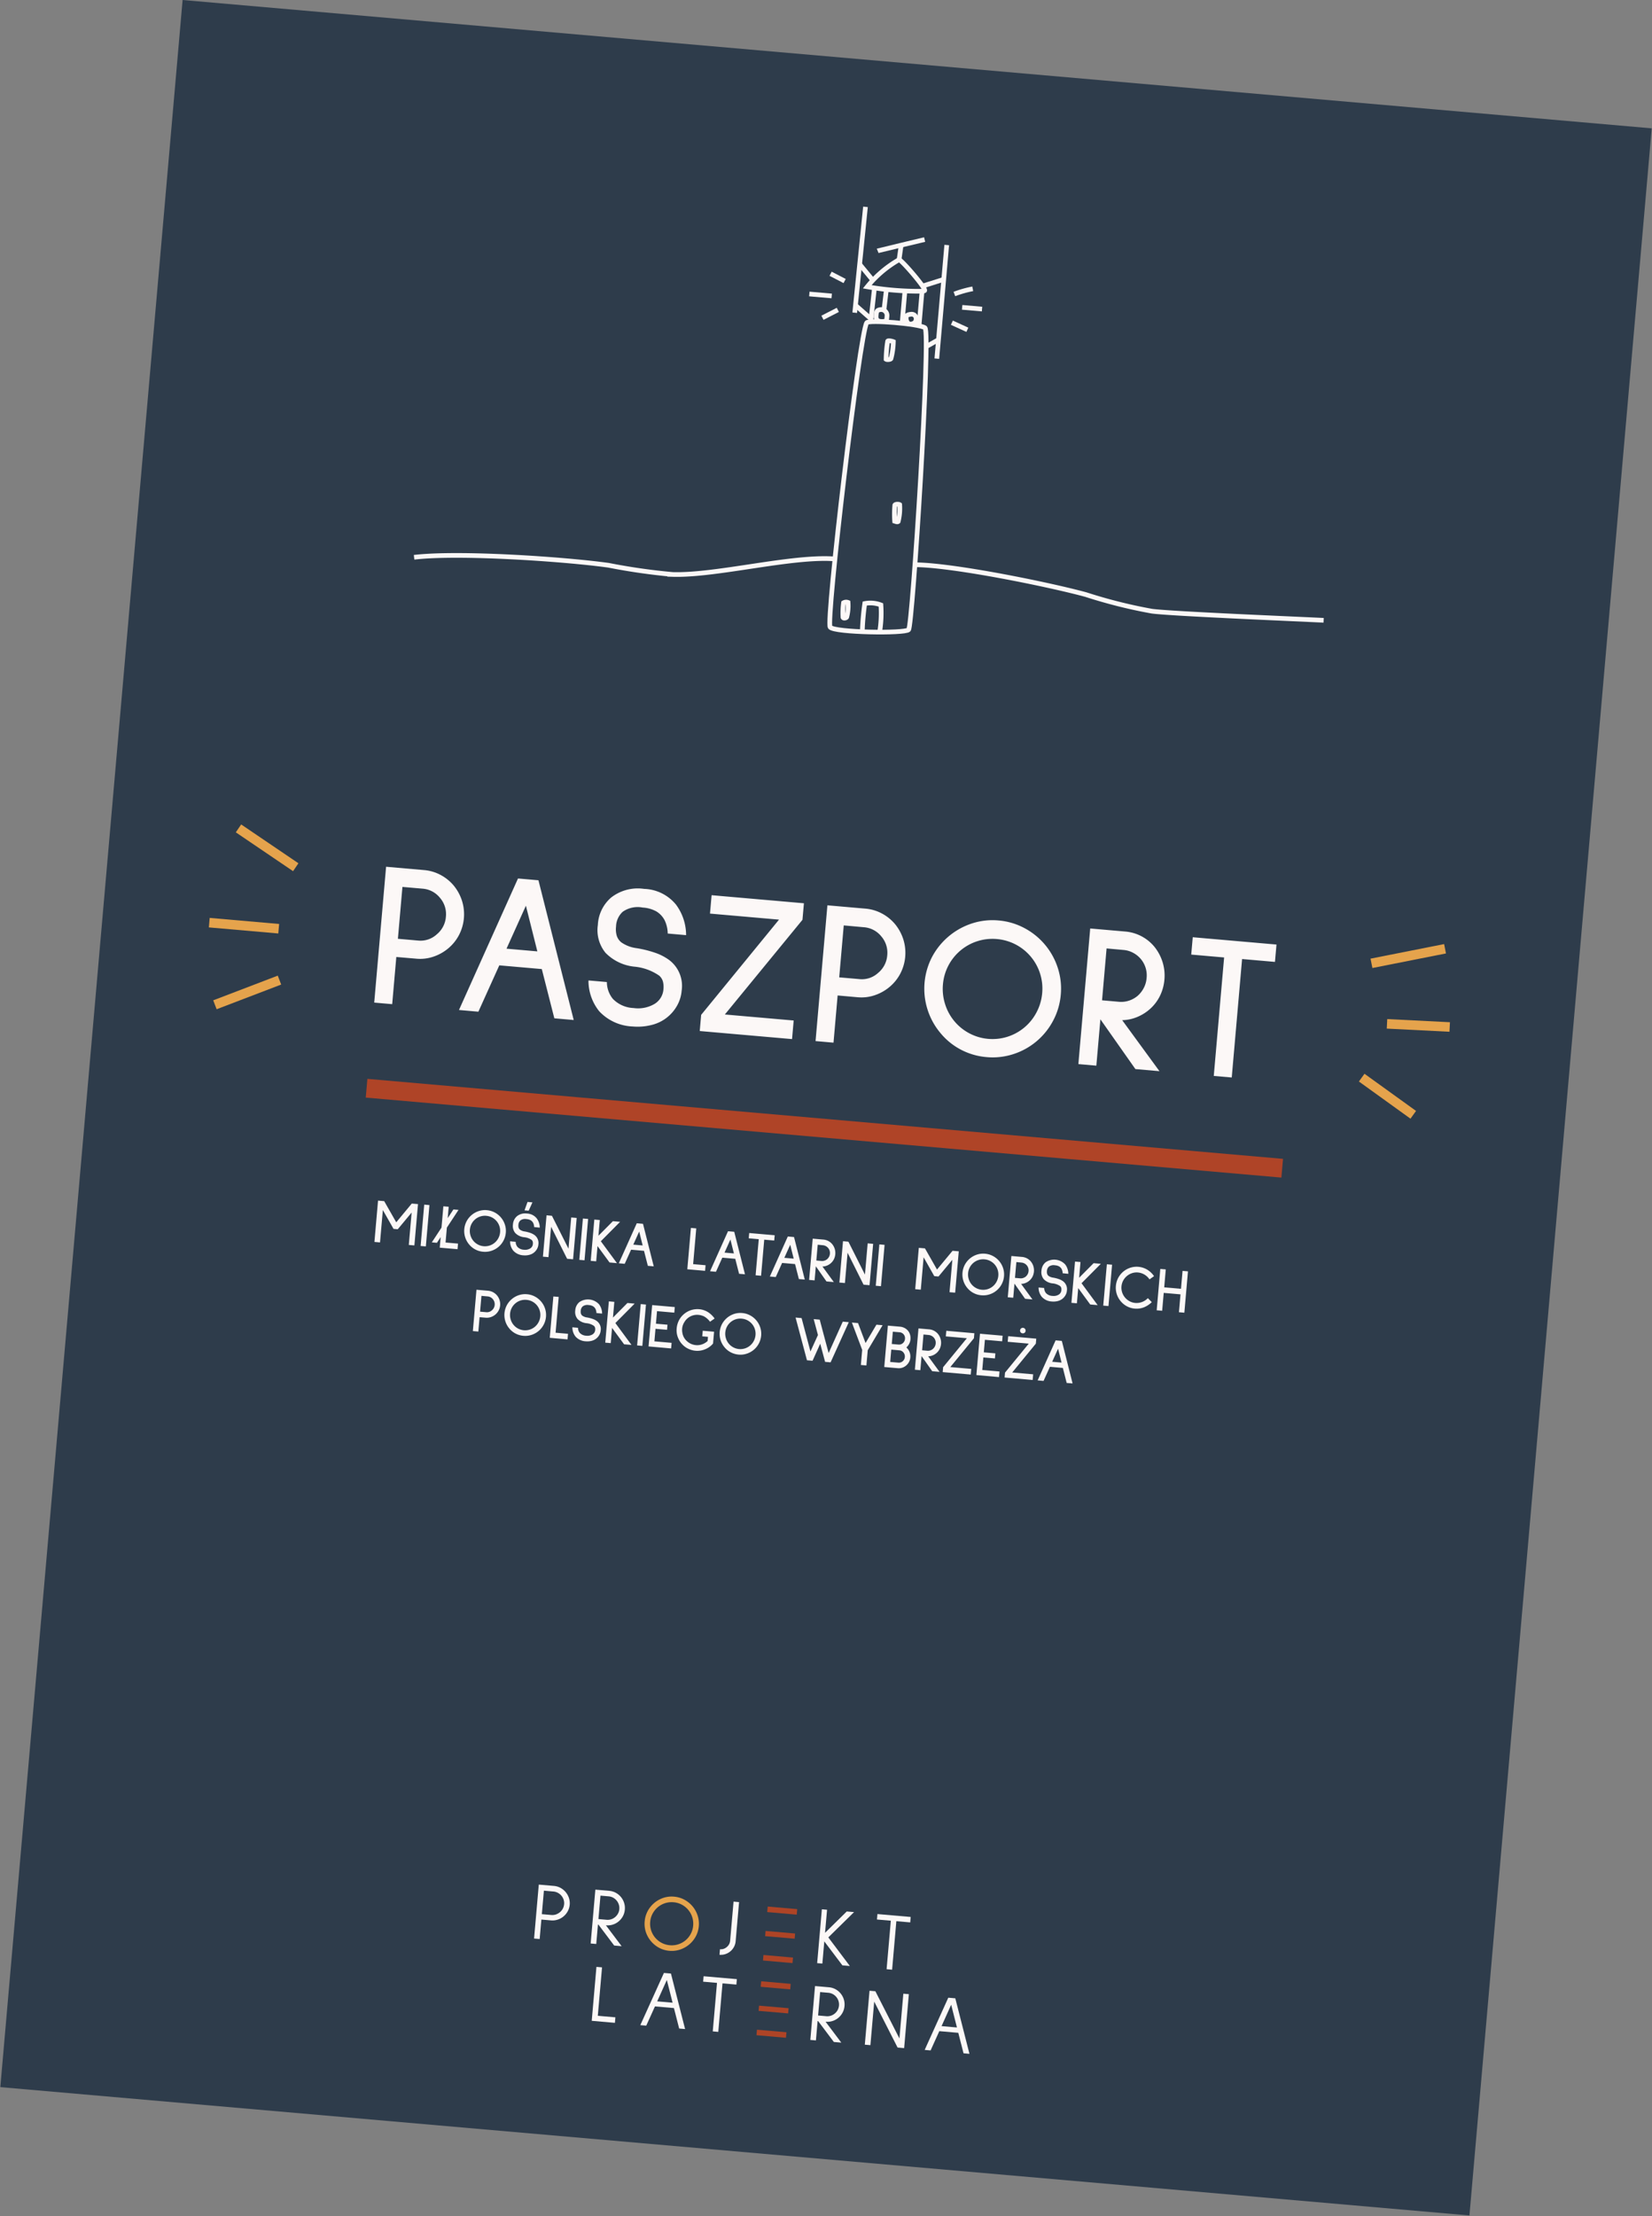<svg xmlns="http://www.w3.org/2000/svg" width="164.128" height="220.139" viewBox="0 0 164.128 220.139">
  <rect x="0" y="0" width="164.128" height="220.139" fill="#808080" stroke="none"/>
  <g id="paszport_okładka" data-name="paszport okładka" transform="matrix(0.996, 0.087, -0.087, 0.996, 18.142, 0)">
    <rect id="Rectangle_79" data-name="Rectangle 79" width="146.544" height="208.159" fill="#2e3c4b"/>
    <g id="Group_250" data-name="Group 250" transform="translate(10.617 81.511)">
      <path id="Path_2858" data-name="Path 2858" d="M1.793,8.882v4.706H0V.041H3.809a4.194,4.194,0,0,1,1.65.336,4.388,4.388,0,0,1,1.406.947A4.6,4.6,0,0,1,7.812,2.76a4.472,4.472,0,0,1,0,3.4,4.358,4.358,0,0,1-.947,1.416,4.53,4.53,0,0,1-1.406.957,4.088,4.088,0,0,1-1.65.346Zm0-6.987V7.069H3.809A2.375,2.375,0,0,0,5.6,6.295a2.5,2.5,0,0,0,.754-1.833A2.472,2.472,0,0,0,5.6,2.648a2.448,2.448,0,0,0-1.793-.754ZM17.967,13.587,16.3,8.821H12.06l-1.67,4.767H8.454L13.16.061H15.2L19.9,13.587Zm-3.789-10.9L12.63,7.109h3.076Zm14.28,1.528a3.14,3.14,0,0,0-.428-1.3,2.228,2.228,0,0,0-.907-.8,3.229,3.229,0,0,0-1.375-.255,2.576,2.576,0,0,0-1.935.591,2.068,2.068,0,0,0-.53,1.528,2.246,2.246,0,0,0,.163.927,1.4,1.4,0,0,0,.489.581,3.409,3.409,0,0,0,1.609.448,11.247,11.247,0,0,1,1.925.316,5.175,5.175,0,0,1,1.375.581,3.217,3.217,0,0,1,1.487,2.933,3.594,3.594,0,0,1-.306,1.467,3.964,3.964,0,0,1-2.394,2.18,5.615,5.615,0,0,1-1.844.306,4.785,4.785,0,0,1-3.443-1.222,4.835,4.835,0,0,1-1.324-2.933l.041-.02h1.793a2.665,2.665,0,0,0,.733,1.609,3.03,3.03,0,0,0,2.139.733,3.216,3.216,0,0,0,2.037-.591,1.854,1.854,0,0,0,.754-1.528,2.225,2.225,0,0,0-.112-.744,1.257,1.257,0,0,0-.418-.56A5.16,5.16,0,0,0,25.4,7.782a4.676,4.676,0,0,1-2.933-1.12,3.55,3.55,0,0,1-1-2.689,3.829,3.829,0,0,1,1.08-2.832A4.3,4.3,0,0,1,25.729,0a4.262,4.262,0,0,1,3.3,1.283,5.105,5.105,0,0,1,1.263,2.933Zm4.013,7.761,6.885-10.1H32.471V.041h9.208v1.65L34.814,11.734h6.865v1.854H32.471Zm13.343-3.1v4.706H44.022V.041h3.809a4.194,4.194,0,0,1,1.65.336,4.387,4.387,0,0,1,1.406.947,4.6,4.6,0,0,1,.947,1.436,4.472,4.472,0,0,1,0,3.4,4.358,4.358,0,0,1-.947,1.416,4.53,4.53,0,0,1-1.406.957,4.088,4.088,0,0,1-1.65.346Zm0-6.987V7.069h2.017a2.375,2.375,0,0,0,1.793-.774,2.5,2.5,0,0,0,.754-1.833,2.472,2.472,0,0,0-.754-1.813,2.448,2.448,0,0,0-1.793-.754ZM61.093,13.689a6.67,6.67,0,0,1-2.618-.519,6.585,6.585,0,0,1-2.17-1.477A6.819,6.819,0,0,1,54.839,9.5a6.845,6.845,0,0,1-.01-5.256A6.91,6.91,0,0,1,58.475.591a6.559,6.559,0,0,1,2.618-.53,6.632,6.632,0,0,1,2.628.53,6.845,6.845,0,0,1,3.646,3.646,6.632,6.632,0,0,1,.53,2.628,6.706,6.706,0,0,1-.53,2.638,6.819,6.819,0,0,1-3.646,3.657A6.632,6.632,0,0,1,61.093,13.689Zm0-11.774a4.937,4.937,0,0,0-4.95,4.95A5,5,0,0,0,56.53,8.81a4.932,4.932,0,0,0,9.126,0,5,5,0,0,0,.387-1.945,4.937,4.937,0,0,0-4.95-4.95ZM78.327,13.587h-2.4L72.032,8.963v4.624H70.239V.061h3.483a4.2,4.2,0,0,1,3.056,1.283A4.627,4.627,0,0,1,77.7,2.781a4.487,4.487,0,0,1,.326,1.7,4.509,4.509,0,0,1-.285,1.609,4.247,4.247,0,0,1-.815,1.344,4.442,4.442,0,0,1-1.243.968,4.069,4.069,0,0,1-1.487.458ZM72.032,1.895V7.069h1.691a2.427,2.427,0,0,0,.978-.2,2.613,2.613,0,0,0,.815-.55,2.716,2.716,0,0,0,.54-.835,2.589,2.589,0,0,0,.194-1A2.529,2.529,0,0,0,74.7,2.1a2.427,2.427,0,0,0-.978-.2Zm13.506-.122V13.587H83.745V1.772h-3.28V.041h8.352V1.772Z" transform="translate(17.02 2.48)" fill="#fcf8f7"/>
      <path id="Path_2857" data-name="Path 2857" d="M3.429,5.282V2.052L2.2,3.825H1.779L.558,2.052v3.23H0V1.159H.614L1.99,3.15l1.376-1.99h.62V5.282Zm1.178,0V1.159h.521V5.282Zm3.683-.558v.558H6.516V4.228l-.322.6H5.685l.831-1.544V1.159h.533V2.294l.49-.911h.508l-1,1.854V4.724Zm2.561.589a2.03,2.03,0,0,1-.8-.158,2,2,0,0,1-.66-.449,2.075,2.075,0,0,1-.446-.666,2.083,2.083,0,0,1,0-1.6,2.1,2.1,0,0,1,1.11-1.113,2,2,0,0,1,.8-.161,2.019,2.019,0,0,1,.8.161,2.083,2.083,0,0,1,1.11,1.11,2.019,2.019,0,0,1,.161.8,2.041,2.041,0,0,1-.161.8,2.075,2.075,0,0,1-1.11,1.113A2.019,2.019,0,0,1,10.85,5.313Zm0-3.584A1.5,1.5,0,0,0,9.343,3.236a1.521,1.521,0,0,0,.118.592,1.5,1.5,0,0,0,2.778,0,1.521,1.521,0,0,0,.118-.592A1.5,1.5,0,0,0,10.85,1.73Zm4.83.7a.956.956,0,0,0-.13-.4.678.678,0,0,0-.276-.245.983.983,0,0,0-.418-.077.784.784,0,0,0-.589.18.629.629,0,0,0-.161.465.684.684,0,0,0,.05.282.426.426,0,0,0,.149.177,1.037,1.037,0,0,0,.49.136,3.423,3.423,0,0,1,.586.1,1.575,1.575,0,0,1,.418.177.979.979,0,0,1,.453.893,1.094,1.094,0,0,1-.093.446,1.207,1.207,0,0,1-.728.663,1.709,1.709,0,0,1-.561.093,1.456,1.456,0,0,1-1.048-.372,1.472,1.472,0,0,1-.4-.893l.012-.006h.546a.811.811,0,0,0,.223.49.922.922,0,0,0,.651.223.979.979,0,0,0,.62-.18.564.564,0,0,0,.229-.465.677.677,0,0,0-.034-.226.383.383,0,0,0-.127-.17,1.57,1.57,0,0,0-.787-.2,1.423,1.423,0,0,1-.893-.341,1.081,1.081,0,0,1-.3-.818,1.165,1.165,0,0,1,.329-.862,1.307,1.307,0,0,1,.967-.347,1.3,1.3,0,0,1,1,.391,1.554,1.554,0,0,1,.384.893ZM15,.856h-.415L14.811,0H15.3ZM19.22,5.282,17.36,2.257V5.282h-.552V1.159h.539l1.922,3.112V1.159h.546V5.282Zm1.215,0V1.159h.521V5.282Zm3.019,0L22.121,3.763V5.282h-.546V1.166h.546V2.734l1.308-1.569h.719L22.406,3.255l1.786,2.027Zm3.819,0-.508-1.451h-1.29l-.508,1.451h-.589L25.81,1.166h.62l1.432,4.117ZM26.12,1.965l-.471,1.345h.936Zm5.09,3.317V1.159h.533V4.724h1.24v.558Zm5.164,0-.508-1.451h-1.29l-.508,1.451h-.589l1.432-4.117h.62l1.432,4.117ZM35.221,1.965,34.75,3.311h.936Zm3.348-.279v3.6h-.546v-3.6h-1V1.159h2.542v.527Zm3.77,3.6-.508-1.451h-1.29l-.508,1.451h-.589l1.432-4.117h.62l1.432,4.117ZM41.186,1.965l-.471,1.345h.936Zm4.638,3.317h-.732L43.907,3.875V5.282h-.546V1.166h1.06a1.277,1.277,0,0,1,.93.391,1.408,1.408,0,0,1,.279.437A1.412,1.412,0,0,1,45.643,3a1.293,1.293,0,0,1-.248.409,1.352,1.352,0,0,1-.378.294,1.239,1.239,0,0,1-.453.139ZM43.907,1.724V3.3h.515a.739.739,0,0,0,.3-.062.8.8,0,0,0,.248-.167.827.827,0,0,0,.164-.254.788.788,0,0,0,.059-.3.77.77,0,0,0-.471-.725.739.739,0,0,0-.3-.062Zm4.885,3.559-1.86-3.026V5.282h-.552V1.159h.539l1.922,3.112V1.159h.546V5.282Zm1.215,0V1.159h.521V5.282Zm7.359,0V2.052L56.14,3.825h-.422L54.5,2.052v3.23h-.558V1.159h.614l1.376,1.99,1.376-1.99h.62V5.282Zm3.181.031a2.03,2.03,0,0,1-.8-.158,2,2,0,0,1-.66-.449,2.075,2.075,0,0,1-.446-.666,2.083,2.083,0,0,1,0-1.6,2.1,2.1,0,0,1,1.11-1.113,2,2,0,0,1,.8-.161,2.019,2.019,0,0,1,.8.161,2.083,2.083,0,0,1,1.11,1.11,2.018,2.018,0,0,1,.161.8,2.041,2.041,0,0,1-.161.8,2.075,2.075,0,0,1-1.11,1.113A2.019,2.019,0,0,1,60.548,5.313Zm0-3.584a1.5,1.5,0,0,0-1.507,1.507,1.521,1.521,0,0,0,.118.592,1.5,1.5,0,0,0,2.778,0,1.521,1.521,0,0,0,.118-.592A1.5,1.5,0,0,0,60.548,1.73Zm5.09,3.553h-.732L63.722,3.875V5.282h-.546V1.166h1.06a1.277,1.277,0,0,1,.93.391,1.408,1.408,0,0,1,.279.437A1.412,1.412,0,0,1,65.458,3a1.292,1.292,0,0,1-.248.409,1.352,1.352,0,0,1-.378.294,1.238,1.238,0,0,1-.453.139ZM63.722,1.724V3.3h.515a.739.739,0,0,0,.3-.062.8.8,0,0,0,.248-.167.827.827,0,0,0,.164-.254.788.788,0,0,0,.059-.3.77.77,0,0,0-.471-.725.739.739,0,0,0-.3-.062ZM68.4,2.43a.956.956,0,0,0-.13-.4.678.678,0,0,0-.276-.245.983.983,0,0,0-.418-.077.784.784,0,0,0-.589.18.629.629,0,0,0-.161.465.684.684,0,0,0,.05.282.426.426,0,0,0,.149.177,1.037,1.037,0,0,0,.49.136,3.423,3.423,0,0,1,.586.1,1.575,1.575,0,0,1,.418.177.979.979,0,0,1,.453.893,1.094,1.094,0,0,1-.093.446,1.207,1.207,0,0,1-.728.663,1.709,1.709,0,0,1-.561.093,1.456,1.456,0,0,1-1.048-.372,1.472,1.472,0,0,1-.4-.893l.012-.006h.546a.811.811,0,0,0,.223.49.922.922,0,0,0,.651.223.979.979,0,0,0,.62-.18.564.564,0,0,0,.229-.465.677.677,0,0,0-.034-.226.383.383,0,0,0-.127-.17,1.57,1.57,0,0,0-.787-.2,1.423,1.423,0,0,1-.893-.341,1.081,1.081,0,0,1-.3-.818,1.165,1.165,0,0,1,.329-.862,1.5,1.5,0,0,1,1.972.043,1.554,1.554,0,0,1,.384.893ZM71.4,5.282,70.071,3.763V5.282h-.546V1.166h.546V2.734l1.308-1.569H72.1L70.356,3.255l1.786,2.027Zm1.3,0V1.159h.521V5.282Zm3.15.025a2.038,2.038,0,0,1-1.463-.614,2.084,2.084,0,0,1-.446-.663,2.034,2.034,0,0,1-.161-.806A2.077,2.077,0,0,1,75.049,1.3a2.058,2.058,0,0,1,1.68.037,2.225,2.225,0,0,1,.744.589l-.422.36a1.549,1.549,0,0,0-1.2-.583,1.461,1.461,0,0,0-.58.118,1.542,1.542,0,0,0-.815.815,1.516,1.516,0,0,0,0,1.172,1.542,1.542,0,0,0,.815.815,1.461,1.461,0,0,0,.58.118,1.549,1.549,0,0,0,1.2-.583l.422.36a2.3,2.3,0,0,1-.747.589A2,2,0,0,1,75.849,5.307Zm4.4-.025V3.5H78.577V5.282h-.546V1.159h.546V2.945h1.674V1.159h.539V5.282ZM11.061,11.821v1.432h-.546V9.131h1.159a1.276,1.276,0,0,1,.5.1,1.335,1.335,0,0,1,.428.288,1.4,1.4,0,0,1,.288.437,1.344,1.344,0,0,1-.288,1.466,1.379,1.379,0,0,1-.428.291,1.244,1.244,0,0,1-.5.105Zm0-2.127V11.27h.614a.723.723,0,0,0,.546-.236.786.786,0,0,0,0-1.11.745.745,0,0,0-.546-.229Zm4.495,3.59a2.03,2.03,0,0,1-.8-.158,2,2,0,0,1-.66-.449,2.075,2.075,0,0,1-.446-.666,2.083,2.083,0,0,1,0-1.6A2.1,2.1,0,0,1,14.759,9.3a2,2,0,0,1,.8-.161,2.019,2.019,0,0,1,.8.161,2.083,2.083,0,0,1,1.11,1.11,2.019,2.019,0,0,1,.161.8,2.041,2.041,0,0,1-.161.8,2.075,2.075,0,0,1-1.11,1.113A2.018,2.018,0,0,1,15.555,13.285Zm0-3.584a1.5,1.5,0,0,0-1.507,1.507,1.521,1.521,0,0,0,.118.592,1.5,1.5,0,0,0,2.778,0,1.521,1.521,0,0,0,.118-.592A1.5,1.5,0,0,0,15.555,9.7Zm2.629,3.553V9.131h.533V12.7h1.24v.558ZM22.592,10.4a.956.956,0,0,0-.13-.4.678.678,0,0,0-.276-.245.983.983,0,0,0-.418-.077.784.784,0,0,0-.589.18.63.63,0,0,0-.161.465.683.683,0,0,0,.05.282.426.426,0,0,0,.149.177,1.037,1.037,0,0,0,.49.136,3.423,3.423,0,0,1,.586.1,1.575,1.575,0,0,1,.418.177.979.979,0,0,1,.453.893,1.094,1.094,0,0,1-.093.446,1.207,1.207,0,0,1-.728.663,1.709,1.709,0,0,1-.561.093,1.456,1.456,0,0,1-1.048-.372,1.472,1.472,0,0,1-.4-.893l.012-.006h.546a.811.811,0,0,0,.223.49.922.922,0,0,0,.651.223.979.979,0,0,0,.62-.18.564.564,0,0,0,.229-.465.677.677,0,0,0-.034-.226.383.383,0,0,0-.127-.17,1.57,1.57,0,0,0-.787-.2,1.423,1.423,0,0,1-.893-.341,1.081,1.081,0,0,1-.3-.818,1.165,1.165,0,0,1,.329-.862,1.5,1.5,0,0,1,1.972.043,1.554,1.554,0,0,1,.384.893ZM25.6,13.254l-1.333-1.519v1.519h-.546V9.137h.546v1.569l1.308-1.569h.719l-1.742,2.089,1.786,2.027Zm1.3,0V9.131h.521v4.123Zm1.141,0V9.131h2.257v.558H28.575v1.252h1.153v.508H28.575V12.7h1.717v.558Zm5.933-.4a2.17,2.17,0,0,1-.285.18,2.01,2.01,0,0,1-.961.242,1.986,1.986,0,0,1-.608-.093,1.946,1.946,0,0,1-.7-.372,2.074,2.074,0,0,1-.515-.632,1.933,1.933,0,0,1-.236-.949,1.875,1.875,0,0,1,.012-.248,2.108,2.108,0,0,1,.177-.648,1.963,1.963,0,0,1,.363-.542,2.135,2.135,0,0,1,.511-.4,2.025,2.025,0,0,1,.617-.223,1.956,1.956,0,0,1,.384-.037,1.976,1.976,0,0,1,.98.26,2.515,2.515,0,0,1,.626.527l-.428.36a1.858,1.858,0,0,0-.639-.477A1.585,1.585,0,0,0,32.7,9.7a1.459,1.459,0,0,0-1.327.843,1.417,1.417,0,0,0-.161.663,1.46,1.46,0,0,0,.056.4,1.4,1.4,0,0,0,.533.8,1.5,1.5,0,0,0,.911.31,1.452,1.452,0,0,0,.617-.133,1.612,1.612,0,0,0,.511-.375V11.79h-.57v-.558H34.4V12.41A1.922,1.922,0,0,1,33.969,12.857Zm3.05.428a2.03,2.03,0,0,1-.8-.158,2,2,0,0,1-.66-.449,2.075,2.075,0,0,1-.446-.666,2.083,2.083,0,0,1,0-1.6A2.1,2.1,0,0,1,36.223,9.3a2,2,0,0,1,.8-.161,2.019,2.019,0,0,1,.8.161,2.083,2.083,0,0,1,1.11,1.11,2.019,2.019,0,0,1,.161.8,2.041,2.041,0,0,1-.161.8,2.075,2.075,0,0,1-1.11,1.113A2.019,2.019,0,0,1,37.019,13.285Zm0-3.584a1.5,1.5,0,0,0-1.507,1.507,1.521,1.521,0,0,0,.118.592,1.5,1.5,0,0,0,2.778,0,1.521,1.521,0,0,0,.118-.592A1.5,1.5,0,0,0,37.019,9.7ZM46.2,13.254H45.65L45.011,11.5,44.4,13.254h-.558L42.345,9.124h.6l1.166,3.23.6-1.693-.558-1.538h.6l.546,1.513.626,1.717,1.128-3.23h.6Zm3.571-1.519v1.519h-.552V11.747L47.962,9.131h.614l.918,1.91.918-1.91h.614Zm2.988-2.61a1.209,1.209,0,0,1,.608.161,1.058,1.058,0,0,1,.4.415,1.227,1.227,0,0,1,.139.589,1.164,1.164,0,0,1-.09.456,1.3,1.3,0,0,1-.245.381,1.193,1.193,0,0,1,.35.415,1.179,1.179,0,0,1,.127.546,1.139,1.139,0,0,1-.155.583,1.186,1.186,0,0,1-.415.425,1.09,1.09,0,0,1-.577.158H51.552V9.124Zm-.663.558V10.91h.663a.571.571,0,0,0,.428-.18.61.61,0,0,0,.174-.44.594.594,0,0,0-.17-.434.579.579,0,0,0-.431-.174Zm0,1.786V12.7H52.9a.576.576,0,0,0,.428-.177.592.592,0,0,0,.174-.431.61.61,0,0,0-.174-.44.571.571,0,0,0-.428-.18Zm4.972,1.786h-.732l-1.184-1.407v1.407h-.546V9.137h1.06a1.277,1.277,0,0,1,.93.391,1.408,1.408,0,0,1,.279.437,1.412,1.412,0,0,1,.012,1.007,1.293,1.293,0,0,1-.248.409,1.352,1.352,0,0,1-.378.294,1.238,1.238,0,0,1-.453.139ZM55.154,9.695V11.27h.515a.739.739,0,0,0,.3-.062.8.8,0,0,0,.248-.167.827.827,0,0,0,.164-.254.788.788,0,0,0,.059-.3.77.77,0,0,0-.471-.725.739.739,0,0,0-.3-.062Zm2.226,3.069,2.1-3.075h-2.1V9.131h2.8v.5l-2.089,3.057h2.089v.564h-2.8Zm3.36.49V9.131H63v.558H61.28v1.252h1.153v.508H61.28V12.7H63v.558Zm2.815-.49,2.1-3.075h-2.1V9.131h2.8v.5l-2.089,3.057h2.089v.564h-2.8Zm1.4-4.042a.265.265,0,0,1-.273-.273.268.268,0,0,1,.077-.192.259.259,0,0,1,.2-.081.275.275,0,0,1,.273.273.259.259,0,0,1-.081.2A.268.268,0,0,1,64.956,8.721Zm4.793,4.532L69.24,11.8h-1.29l-.508,1.451h-.589l1.432-4.117h.62l1.432,4.117ZM68.6,9.937l-.471,1.345h.936Z" transform="translate(19.11 34.475)" fill="#fcf8f7"/>
      <g id="Group_249" data-name="Group 249" transform="translate(0 0)">
        <line id="Line_944" data-name="Line 944" y1="2.078" x2="7.158" transform="translate(115.403 1.481)" fill="none" stroke="#e5a34c" stroke-miterlimit="10" stroke-width="0.948"/>
        <line id="Line_945" data-name="Line 945" y1="0.231" x2="6.234" transform="translate(117.464 9.183)" fill="none" stroke="#e5a34c" stroke-miterlimit="10" stroke-width="0.948"/>
        <line id="Line_946" data-name="Line 946" x2="5.426" y2="3.232" transform="translate(115.424 14.958)" fill="none" stroke="#e5a34c" stroke-miterlimit="10" stroke-width="0.948"/>
        <line id="Line_947" data-name="Line 947" x1="6.003" y1="3.348" transform="translate(2.078 0)" fill="none" stroke="#e5a34c" stroke-miterlimit="10" stroke-width="0.948"/>
        <line id="Line_948" data-name="Line 948" x1="6.927" transform="translate(0 9.582)" fill="none" stroke="#e5a34c" stroke-miterlimit="10" stroke-width="0.948"/>
        <line id="Line_949" data-name="Line 949" x1="6.176" y2="3.002" transform="translate(1.27 14.661)" fill="none" stroke="#e5a34c" stroke-miterlimit="10" stroke-width="0.948"/>
      </g>
      <path id="Path_1842" data-name="Path 1842" d="M91.335,1.868H0V0H91.335Z" transform="translate(17.003 23.677)" fill="#af4427"/>
    </g>
    <g id="Group_253" data-name="Group 253" transform="translate(51.554 183.445)">
      <g id="Group_251" data-name="Group 251" transform="translate(0 0)">
        <path id="Path_1843" data-name="Path 1843" d="M2.37.234A1.774,1.774,0,0,1,3,.865,1.685,1.685,0,0,1,3,2.58a1.731,1.731,0,0,1-.631.627,1.69,1.69,0,0,1-.866.231H.558V5.379H0V0H1.5A1.67,1.67,0,0,1,2.37.234Zm-.279,2.5a1.168,1.168,0,0,0,.429-.429,1.144,1.144,0,0,0,.157-.586A1.125,1.125,0,0,0,2.52,1.14,1.178,1.178,0,0,0,2.091.716,1.141,1.141,0,0,0,1.5.558H.558V2.9H1.5A1.146,1.146,0,0,0,2.091,2.738Z" transform="translate(0 0.012)" fill="#fcf8f7"/>
        <path id="Path_1844" data-name="Path 1844" d="M1.351,3.438,3.09,5.371H2.346L.607,3.438H.558V5.371H0V0H1.375a1.667,1.667,0,0,1,.861.23,1.717,1.717,0,0,1,.623.627,1.69,1.69,0,0,1,.231.865,1.668,1.668,0,0,1-.231.862,1.72,1.72,0,0,1-.623.623,1.667,1.667,0,0,1-.861.231ZM.558.55V2.887h.817a1.123,1.123,0,0,0,.582-.157,1.187,1.187,0,0,0,.425-.425,1.124,1.124,0,0,0,.158-.583,1.146,1.146,0,0,0-.158-.586A1.174,1.174,0,0,0,1.957.708,1.118,1.118,0,0,0,1.375.55Z" transform="translate(5.644 0.021)" fill="#fcf8f7"/>
        <path id="Path_1845" data-name="Path 1845" d="M1.343,5.032a2.747,2.747,0,0,1-.979-.979A2.606,2.606,0,0,1,0,2.7,2.624,2.624,0,0,1,.364,1.347,2.727,2.727,0,0,1,1.347.364,2.609,2.609,0,0,1,2.694,0,2.631,2.631,0,0,1,4.045.364a2.7,2.7,0,0,1,.987.987A2.63,2.63,0,0,1,5.4,2.7a2.612,2.612,0,0,1-.364,1.347,2.728,2.728,0,0,1-.983.983A2.624,2.624,0,0,1,2.694,5.4,2.6,2.6,0,0,1,1.343,5.032ZM3.77,4.558a2.121,2.121,0,0,0,.78-.781A2.1,2.1,0,0,0,4.837,2.7,2.14,2.14,0,0,0,3.77.845,2.1,2.1,0,0,0,2.694.558,2.137,2.137,0,0,0,.838,1.626,2.1,2.1,0,0,0,.55,2.7,2.1,2.1,0,0,0,.838,3.777,2.137,2.137,0,0,0,2.694,4.845,2.1,2.1,0,0,0,3.77,4.558Z" transform="translate(10.801 0.036)" fill="#e5a34c"/>
        <path id="Path_1846" data-name="Path 1846" d="M.655,4.554A.9.9,0,0,0,.931,3.9V0h.55V3.9a1.448,1.448,0,0,1-.2.744,1.472,1.472,0,0,1-.538.538,1.451,1.451,0,0,1-.744.2v-.55A.894.894,0,0,0,.655,4.554Z" transform="translate(18.497 0.012)" fill="#fcf8f7"/>
        <path id="Path_1847" data-name="Path 1847" d="M.518,3.155V5.371H0V0H.518V2.3L2.483,0h.728L.881,2.726,3.259,5.371H2.516Z" transform="translate(28.237 0.008)" fill="#fcf8f7"/>
        <path id="Path_1848" data-name="Path 1848" d="M3.317.542H1.933V5.379h-.55V.542H0V0H3.317Z" transform="translate(33.78 0)" fill="#fcf8f7"/>
      </g>
      <g id="Group_252" data-name="Group 252" transform="translate(6.419 7.658)">
        <path id="Path_1849" data-name="Path 1849" d="M2.313,4.829v.55H0V0H.558V4.829Z" transform="translate(0 0)" fill="#fcf8f7"/>
        <path id="Path_1850" data-name="Path 1850" d="M3.179,3.39H1.287L.59,5.371H0L1.885,0h.7L4.465,5.371h-.59ZM3,2.872,2.233.671l-.769,2.2Z" transform="translate(4.848 0.016)" fill="#fcf8f7"/>
        <path id="Path_1851" data-name="Path 1851" d="M3.316.542H1.933V5.379h-.55V.542H0V0H3.316Z" transform="translate(10.69 0)" fill="#fcf8f7"/>
        <path id="Path_1852" data-name="Path 1852" d="M1.351,3.437,3.09,5.371H2.346L.606,3.437H.558V5.371H0V0H1.375a1.668,1.668,0,0,1,.862.23,1.718,1.718,0,0,1,.623.627,1.689,1.689,0,0,1,.23.865,1.667,1.667,0,0,1-.23.862,1.728,1.728,0,0,1-.623.623,1.669,1.669,0,0,1-.862.23ZM.558.55V2.887h.817a1.125,1.125,0,0,0,.583-.157,1.187,1.187,0,0,0,.425-.425,1.131,1.131,0,0,0,.157-.583,1.151,1.151,0,0,0-.157-.586A1.18,1.18,0,0,0,1.957.707,1.125,1.125,0,0,0,1.375.55Z" transform="translate(21.805 0.008)" fill="#fcf8f7"/>
        <path id="Path_1853" data-name="Path 1853" d="M3.923,0V5.379H3.268L.558,1.035V5.379H0V0H.583l2.79,4.465V0Z" transform="translate(27.24 0)" fill="#fcf8f7"/>
        <path id="Path_1854" data-name="Path 1854" d="M3.179,3.389H1.286L.59,5.371H0L1.885,0h.7L4.465,5.371h-.59ZM3,2.872,2.232.671l-.768,2.2Z" transform="translate(33.212 0.008)" fill="#fcf8f7"/>
      </g>
      <path id="Path_1855" data-name="Path 1855" d="M0,0H2.944V.55H0ZM0,4.83H2.944v.55H0ZM0,2.953V2.431l.55,0,2.395,0v.518l-2.395,0Z" transform="translate(22.852 0.206)" fill="#ae4426"/>
      <path id="Path_1856" data-name="Path 1856" d="M0,0H2.944V.55H0ZM0,4.829H2.944v.55H0ZM0,2.952V2.43l.55,0,2.395,0v.518l-2.395,0Z" transform="translate(22.852 7.658)" fill="#ae4426"/>
    </g>
    <g id="Group_255" data-name="Group 255" transform="translate(27.734 14.57)">
      <path id="Path_1857" data-name="Path 1857" d="M0,.051c3.8-.3,13.4.8,17.147,1.477A49.866,49.866,0,0,0,23.835,2.6c2.081.089,14.994-.511,17.075-.581" transform="translate(49.676 34.944)" fill="none" stroke="#fcf8f7" stroke-miterlimit="10" stroke-width="0.464"/>
      <path id="Path_1858" data-name="Path 1858" d="M41.508,0c-4.273.1-11.5,2.7-15.764,2.937a61.4,61.4,0,0,1-6.429-.355C14.82,2.357,4.407,2.561,0,3.472" transform="translate(0 35.115)" fill="none" stroke="#fcf8f7" stroke-miterlimit="10" stroke-width="0.464"/>
      <g id="Group_254" data-name="Group 254" transform="translate(36.851 0)">
        <path id="Path_1859" data-name="Path 1859" d="M1.137.251c.177-.312,5.17-.355,5.808,0s1.346,29.606.992,30.03-7.3.921-7.79.425S.527,1.324,1.137.251Z" transform="translate(4.794 11.203)" fill="none" stroke="#fcf8f7" stroke-miterlimit="10" stroke-width="0.464"/>
        <path id="Path_1860" data-name="Path 1860" d="M1.767,2.813a11.728,11.728,0,0,0-.108-2.7,2.923,2.923,0,0,0-1.611,0,24.752,24.752,0,0,0,0,2.81" transform="translate(8.115 39.156)" fill="none" stroke="#fcf8f7" stroke-miterlimit="10" stroke-width="0.464"/>
        <path id="Path_1861" data-name="Path 1861" d="M.025.093A.516.516,0,0,1,.468.022a4.442,4.442,0,0,1,0,1.452c-.035.106-.3.2-.372.07A7.267,7.267,0,0,1,.025.093Z" transform="translate(6.03 39.284)" fill="none" stroke="#fcf8f7" stroke-miterlimit="10" stroke-width="0.464"/>
        <path id="Path_1862" data-name="Path 1862" d="M0,.117C.053-.007.389-.025.478.028a5.35,5.35,0,0,1,0,1.683c-.088.088-.266.018-.354,0A9.8,9.8,0,0,1,0,.117Z" transform="translate(10.287 29.15)" fill="none" stroke="#fcf8f7" stroke-miterlimit="10" stroke-width="0.464"/>
        <path id="Path_1863" data-name="Path 1863" d="M.039.056C.092-.05.5.021.606.056a7.028,7.028,0,0,1-.088,1.7c-.036.106-.389.16-.478.106A12.265,12.265,0,0,1,.039.056Z" transform="translate(8.123 13.046)" fill="none" stroke="#fcf8f7" stroke-miterlimit="10" stroke-width="0.464"/>
        <path id="Path_1864" data-name="Path 1864" d="M2.928,0c.249,0,2.9,2.567,2.8,2.833-.015.039-.145.072-.355.1a29.685,29.685,0,0,1-5.364.022A11.255,11.255,0,0,1,2.928,0Z" transform="translate(5.659 4.939)" fill="none" stroke="#fcf8f7" stroke-miterlimit="10" stroke-width="0.464"/>
        <line id="Line_950" data-name="Line 950" y1="3.429" transform="translate(11.135 7.857)" fill="none" stroke="#fcf8f7" stroke-miterlimit="10" stroke-width="0.464"/>
        <path id="Path_1865" data-name="Path 1865" d="M0,1.523C.071,1.487,4.551,0,4.551,0" transform="translate(6.392 2.726)" fill="none" stroke="#fcf8f7" stroke-miterlimit="10" stroke-width="0.464"/>
        <line id="Line_951" data-name="Line 951" x1="0.08" y2="1.452" transform="translate(8.587 3.487)" fill="none" stroke="#fcf8f7" stroke-miterlimit="10" stroke-width="0.464"/>
        <line id="Line_952" data-name="Line 952" x1="0.148" y2="10.57" transform="translate(4.656 0)" fill="none" stroke="#fcf8f7" stroke-miterlimit="10" stroke-width="0.464"/>
        <line id="Line_953" data-name="Line 953" x2="1.417" y2="1.448" transform="translate(4.731 5.737)" fill="none" stroke="#fcf8f7" stroke-miterlimit="10" stroke-width="0.464"/>
        <line id="Line_954" data-name="Line 954" y1="3.293" x2="0.075" transform="translate(6.317 8.055)" fill="none" stroke="#fcf8f7" stroke-miterlimit="10" stroke-width="0.464"/>
        <path id="Path_1866" data-name="Path 1866" d="M0,0V11.332" transform="translate(13.179 3.074)" fill="none" stroke="#fcf8f7" stroke-miterlimit="10" stroke-width="0.464"/>
        <line id="Line_955" data-name="Line 955" y1="0.848" x2="2.044" transform="translate(11.135 6.499)" fill="none" stroke="#fcf8f7" stroke-miterlimit="10" stroke-width="0.464"/>
        <line id="Line_956" data-name="Line 956" y1="0.793" x2="1.157" transform="translate(12.022 12.517)" fill="none" stroke="#fcf8f7" stroke-miterlimit="10" stroke-width="0.464"/>
        <line id="Line_957" data-name="Line 957" x1="0.063" y2="2.019" transform="translate(7.524 8.055)" fill="none" stroke="#fcf8f7" stroke-miterlimit="10" stroke-width="0.464"/>
        <line id="Line_958" data-name="Line 958" y2="3.231" transform="translate(9.437 8.006)" fill="none" stroke="#fcf8f7" stroke-miterlimit="10" stroke-width="0.464"/>
        <path id="Path_1867" data-name="Path 1867" d="M.319.027A.585.585,0,0,1,1.08.611c0,.409.038.519-.431.563S0,1.044,0,.642.018.116.319.027Z" transform="translate(6.799 10.029)" fill="none" stroke="#fcf8f7" stroke-miterlimit="10" stroke-width="0.464"/>
        <line id="Line_959" data-name="Line 959" x2="1.657" y2="1.221" transform="translate(4.667 9.826)" fill="none" stroke="#fcf8f7" stroke-miterlimit="10" stroke-width="0.464"/>
        <path id="Path_1868" data-name="Path 1868" d="M.478.009A.44.44,0,0,1,1,.464C1.009.674.916.9.549.981S.03.658.017.495-.113.111.478.009Z" transform="translate(9.787 10.223)" fill="none" stroke="#fcf8f7" stroke-miterlimit="10" stroke-width="0.464"/>
        <path id="Path_1869" data-name="Path 1869" d="M0,.672A11.013,11.013,0,0,1,1.771,0" transform="translate(14.36 7.185)" fill="none" stroke="#fcf8f7" stroke-miterlimit="10" stroke-width="0.464"/>
        <line id="Line_960" data-name="Line 960" x2="1.983" transform="translate(15.245 9.11)" fill="none" stroke="#fcf8f7" stroke-miterlimit="10" stroke-width="0.464"/>
        <line id="Line_961" data-name="Line 961" x2="1.594" y2="0.567" transform="translate(14.359 10.719)" fill="none" stroke="#fcf8f7" stroke-miterlimit="10" stroke-width="0.464"/>
        <line id="Line_962" data-name="Line 962" x1="1.452" y1="0.598" transform="translate(1.93 6.923)" fill="none" stroke="#fcf8f7" stroke-miterlimit="10" stroke-width="0.464"/>
        <path id="Path_1870" data-name="Path 1870" d="M2.231,0H0" transform="translate(0 9.11)" fill="none" stroke="#fcf8f7" stroke-miterlimit="10" stroke-width="0.464"/>
        <line id="Line_963" data-name="Line 963" x1="1.452" y2="0.912" transform="translate(1.505 10.437)" fill="none" stroke="#fcf8f7" stroke-miterlimit="10" stroke-width="0.464"/>
      </g>
    </g>
  </g>
</svg>
